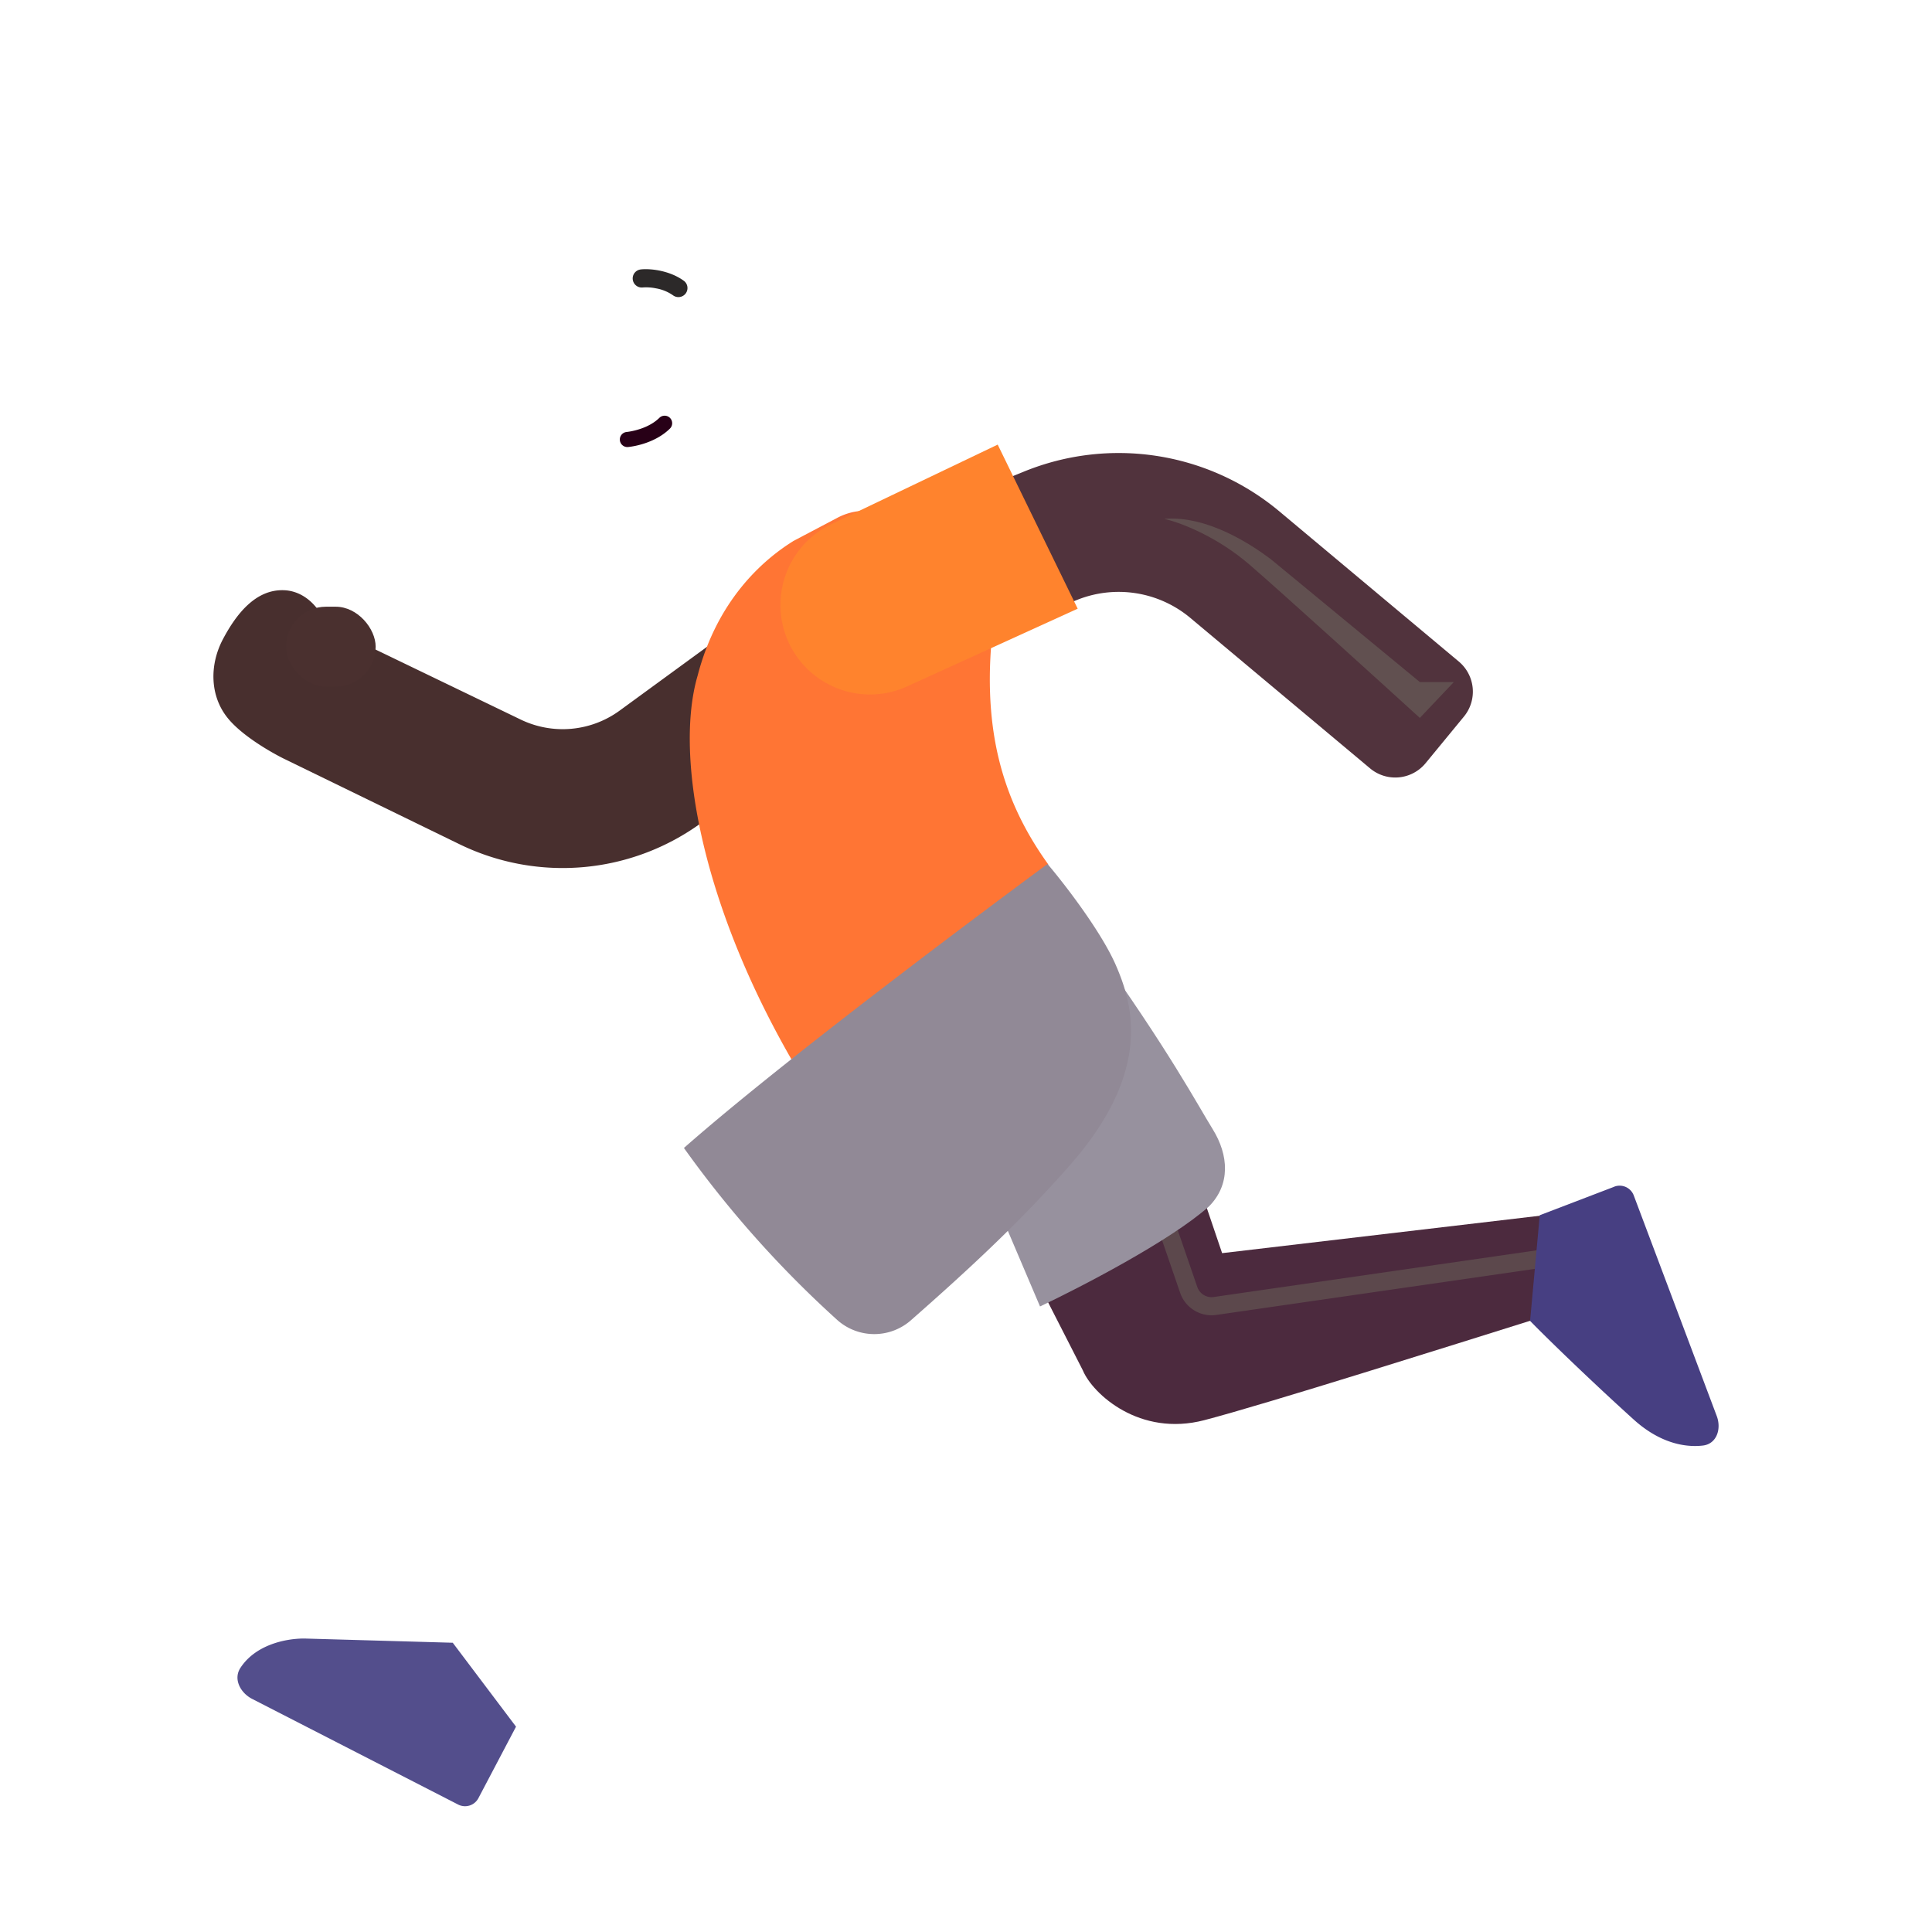 <svg xmlns="http://www.w3.org/2000/svg" width="3em" height="3em" viewBox="0 0 32 32"><g fill="none"><path fill="url(#)" d="M12.169 6.909h1.946v3.44h-1.946z" transform="rotate(-4.337 12.17 6.909)"/><path fill="url(#)" d="M12.169 6.909h1.946v3.44h-1.946z" transform="rotate(-4.337 12.17 6.909)"/><path fill="url(#)" d="M12.169 6.909h1.946v3.44h-1.946z" transform="rotate(-4.337 12.17 6.909)"/><path fill="url(#)" d="M9.622 5.979a1 1 0 0 0 .258-.457h.18v1.125c-.216.137-.523.115-.614-.09c-.078-.176-.02-.394.176-.578"/><g filter="url(#)"><path fill="url(#)" d="M9.846 5.015c.038-.801.298-1.187.42-1.3h3.732l.063 3.163C13.194 9 10.549 9.091 10.154 8.324s-.353-2.381-.308-3.309"/><path fill="url(#)" d="M9.846 5.015c.038-.801.298-1.187.42-1.3h3.732l.063 3.163C13.194 9 10.549 9.091 10.154 8.324s-.353-2.381-.308-3.309"/><path fill="url(#)" d="M9.846 5.015c.038-.801.298-1.187.42-1.3h3.732l.063 3.163C13.194 9 10.549 9.091 10.154 8.324s-.353-2.381-.308-3.309"/><path fill="url(#)" d="M9.846 5.015c.038-.801.298-1.187.42-1.3h3.732l.063 3.163C13.194 9 10.549 9.091 10.154 8.324s-.353-2.381-.308-3.309"/></g><g filter="url(#)"><path fill="url(#)" d="M9.997 2.663c.237-.488.706-.594.984-.579c.86.047.977.344 1.754.184c.822-.17 1.227-.12 1.578.039l.007.003c.346.158 1.063.483 1.063 1.95c0 1.352-.481 2.065-.715 2.32l.046.017c.232.084.327.33.244.562c-.072.197-.322.31-.637.261a20 20 0 0 1-.832-.147a.25.25 0 0 1-.2-.244V5.916a.99.99 0 0 0-.476-.832c-.016-.484-.164-.707-.406-.824c-.401-.194-.526-.098-1.485-.156c-.964-.059-1.222-.832-.925-1.441"/><path fill="url(#)" d="M9.997 2.663c.237-.488.706-.594.984-.579c.86.047.977.344 1.754.184c.822-.17 1.227-.12 1.578.039l.007.003c.346.158 1.063.483 1.063 1.95c0 1.352-.481 2.065-.715 2.32l.046.017c.232.084.327.33.244.562c-.072.197-.322.31-.637.261a20 20 0 0 1-.832-.147a.25.25 0 0 1-.2-.244V5.916a.99.99 0 0 0-.476-.832c-.016-.484-.164-.707-.406-.824c-.401-.194-.526-.098-1.485-.156c-.964-.059-1.222-.832-.925-1.441"/><path fill="url(#)" d="M9.997 2.663c.237-.488.706-.594.984-.579c.86.047.977.344 1.754.184c.822-.17 1.227-.12 1.578.039l.007.003c.346.158 1.063.483 1.063 1.95c0 1.352-.481 2.065-.715 2.32l.046.017c.232.084.327.33.244.562c-.072.197-.322.31-.637.261a20 20 0 0 1-.832-.147a.25.25 0 0 1-.2-.244V5.916a.99.99 0 0 0-.476-.832c-.016-.484-.164-.707-.406-.824c-.401-.194-.526-.098-1.485-.156c-.964-.059-1.222-.832-.925-1.441"/><path fill="url(#)" d="M9.997 2.663c.237-.488.706-.594.984-.579c.86.047.977.344 1.754.184c.822-.17 1.227-.12 1.578.039l.007.003c.346.158 1.063.483 1.063 1.95c0 1.352-.481 2.065-.715 2.32l.046.017c.232.084.327.33.244.562c-.072.197-.322.31-.637.261a20 20 0 0 1-.832-.147a.25.25 0 0 1-.2-.244V5.916a.99.99 0 0 0-.476-.832c-.016-.484-.164-.707-.406-.824c-.401-.194-.526-.098-1.485-.156c-.964-.059-1.222-.832-.925-1.441"/></g><path fill="url(#)" d="m12.617 6.47l.199-1.44a.727.727 0 0 1-.2 1.44"/><path fill="url(#)" d="m12.617 6.47l.199-1.44a.727.727 0 0 1-.2 1.44"/><path fill="#280017" fill-rule="evenodd" d="M11.098 6.923a.125.125 0 0 1-.002.176c-.238.234-.582.294-.692.305a.125.125 0 1 1-.025-.249c.093-.01.366-.061.542-.234a.125.125 0 0 1 .177.002" clip-rule="evenodd"/><g filter="url(#)"><path fill="#2C2929" fill-rule="evenodd" d="M10.865 4.776a.8.8 0 0 0-.217-.015a.15.15 0 0 1-.037-.298c.07-.009.187-.006.313.019c.127.026.277.076.408.173a.15.15 0 0 1-.178.241a.7.7 0 0 0-.289-.12" clip-rule="evenodd"/></g><path fill="#fff" d="M10.352 5.81h.989c0-.392-.222-.71-.495-.71s-.494.318-.494.71"/><path fill="url(#)" d="M10.958 5.81v-.005c0-.32-.138-.58-.307-.58c-.17 0-.307.26-.307.58v.004z"/><path fill="url(#)" d="m10.762 5.81l.004-.073c0-.186-.079-.336-.175-.336c-.098 0-.176.15-.176.336q0 .037.004.072z"/><ellipse cx="10.526" cy="5.458" fill="url(#)" rx=".064" ry=".088" transform="rotate(24.61 10.526 5.458)"/><g filter="url(#)"><path fill="#482F2E" d="M3.762 11.881c-.286-.363-.293-.871-.07-1.293s.546-.832 1.015-.812c.328.013.598.275.711.619q.105.027.206.076l3 1.447a1.6 1.6 0 0 0 1.639-.148l2.223-1.623a1.15 1.15 0 1 1 1.356 1.858l-2.224 1.623a3.9 3.9 0 0 1-3.993.362l-2.918-1.421c-.246-.122-.72-.4-.945-.688"/><path fill="url(#)" d="M3.762 11.881c-.286-.363-.293-.871-.07-1.293s.546-.832 1.015-.812c.328.013.598.275.711.619q.105.027.206.076l3 1.447a1.6 1.6 0 0 0 1.639-.148l2.223-1.623a1.15 1.15 0 1 1 1.356 1.858l-2.224 1.623a3.9 3.9 0 0 1-3.993.362l-2.918-1.421c-.246-.122-.72-.4-.945-.688"/></g><path fill="#FF7534" d="m13.136 8.963l.74-.39a1 1 0 0 1 .584-.106l2.003 1.774c-.229 1.789.13 3.007.9 4.077l-4.253 3.23c-1.516-2.636-1.93-5.073-1.556-6.354c.318-1.229 1.051-1.899 1.582-2.23"/><path fill="url(#)" d="m13.136 8.963l.74-.39a1 1 0 0 1 .584-.106l2.003 1.774c-.229 1.789.13 3.007.9 4.077l-4.253 3.23c-1.516-2.636-1.93-5.073-1.556-6.354c.318-1.229 1.051-1.899 1.582-2.23"/><path fill="url(#)" d="m13.136 8.963l.74-.39a1 1 0 0 1 .584-.106l2.003 1.774c-.229 1.789.13 3.007.9 4.077l-4.253 3.23c-1.516-2.636-1.93-5.073-1.556-6.354c.318-1.229 1.051-1.899 1.582-2.23"/><path fill="url(#)" d="m13.136 8.963l.74-.39a1 1 0 0 1 .584-.106l2.003 1.774c-.229 1.789.13 3.007.9 4.077l-4.253 3.23c-1.516-2.636-1.93-5.073-1.556-6.354c.318-1.229 1.051-1.899 1.582-2.23"/><path fill="url(#)" d="m13.136 8.963l.74-.39a1 1 0 0 1 .584-.106l2.003 1.774c-.229 1.789.13 3.007.9 4.077l-4.253 3.23c-1.516-2.636-1.93-5.073-1.556-6.354c.318-1.229 1.051-1.899 1.582-2.23"/><g filter="url(#)"><path stroke="url(#)" stroke-width=".4" d="m5.073 11.337l3.484 1.695"/></g><circle cx="22.204" cy="12.094" r=".63" fill="url(#)"/><g filter="url(#)"><path fill="#51333D" fill-rule="evenodd" d="M19.704 10.225a1.85 1.85 0 0 0-1.873-.285l-2.687 1.092l-.866-2.13l2.687-1.093a4.15 4.15 0 0 1 4.2.64l2.997 2.508a.65.65 0 0 1 .085.912l-.635.772a.65.65 0 0 1-.92.085z" clip-rule="evenodd"/></g><path fill="#FF832D" d="m17.85 10.082l-1.325-2.718l-2.764 1.322a1.483 1.483 0 0 0 1.255 2.687z"/><path fill="url(#)" d="m17.85 10.082l-1.325-2.718l-2.764 1.322a1.483 1.483 0 0 0 1.255 2.687z"/><path fill="url(#)" d="m17.85 10.082l-1.325-2.718l-2.764 1.322a1.483 1.483 0 0 0 1.255 2.687z"/><path fill="url(#)" d="m17.85 10.082l-1.325-2.718l-2.764 1.322a1.483 1.483 0 0 0 1.255 2.687z"/><rect width="1.484" height="1.324" x="4.738" y="10.049" fill="#4A302F" rx=".662"/><rect width="1.484" height="1.324" x="4.738" y="10.049" fill="url(#)" rx=".662"/><rect width="1.484" height="1.324" x="4.738" y="10.049" fill="url(#)" rx=".662"/><path fill="url(#)" d="M9.015 21.99a855 855 0 0 1-1.547 5.22l1.075 1.39c.859-1.615 2.641-4.987 2.93-5.66c.241-.567.566-.711.808-.856l1.34-.805l-1.973-2.472c-.12.094-.594.444-1.32 1.074c-.735.637-1.169 1.618-1.313 2.11"/><path fill="url(#)" d="M9.015 21.99a855 855 0 0 1-1.547 5.22l1.075 1.39c.859-1.615 2.641-4.987 2.93-5.66c.241-.567.566-.711.808-.856l1.34-.805l-1.973-2.472c-.12.094-.594.444-1.32 1.074c-.735.637-1.169 1.618-1.313 2.11"/><path fill="url(#)" d="M9.015 21.99a855 855 0 0 1-1.547 5.22l1.075 1.39c.859-1.615 2.641-4.987 2.93-5.66c.241-.567.566-.711.808-.856l1.34-.805l-1.973-2.472c-.12.094-.594.444-1.32 1.074c-.735.637-1.169 1.618-1.313 2.11"/><path fill="url(#)" d="M9.015 21.99a855 855 0 0 1-1.547 5.22l1.075 1.39c.859-1.615 2.641-4.987 2.93-5.66c.241-.567.566-.711.808-.856l1.34-.805l-1.973-2.472c-.12.094-.594.444-1.32 1.074c-.735.637-1.169 1.618-1.313 2.11"/><g filter="url(#)"><path fill="#534E8C" d="m5.039 27.139l2.46.07l1.048 1.39l-.623 1.184a.25.25 0 0 1-.336.106l-3.41-1.749c-.196-.1-.317-.328-.197-.513c.247-.381.74-.488 1.058-.488"/><path fill="url(#)" d="m5.039 27.139l2.46.07l1.048 1.39l-.623 1.184a.25.25 0 0 1-.336.106l-3.41-1.749c-.196-.1-.317-.328-.197-.513c.247-.381.74-.488 1.058-.488"/><path fill="url(#)" d="m5.039 27.139l2.46.07l1.048 1.39l-.623 1.184a.25.25 0 0 1-.336.106l-3.41-1.749c-.196-.1-.317-.328-.197-.513c.247-.381.74-.488 1.058-.488"/></g><path fill="url(#)" d="m5.039 27.139l2.46.07l1.048 1.39l-.623 1.184a.25.25 0 0 1-.336.106l-3.41-1.749c-.196-.1-.317-.328-.197-.513c.247-.381.74-.488 1.058-.488"/><g filter="url(#)"><path fill="#4C2A3E" d="m17.937 22.701l-.652-1.277l2.613-1.683l.344 1.015l5.836-.687l-.625 1.773c-1.422.445-4.465 1.408-5.504 1.68c-1.074.281-1.848-.434-2.012-.82"/><path fill="url(#)" d="m17.937 22.701l-.652-1.277l2.613-1.683l.344 1.015l5.836-.687l-.625 1.773c-1.422.445-4.465 1.408-5.504 1.68c-1.074.281-1.848-.434-2.012-.82"/></g><g filter="url(#)"><path stroke="#5C484C" stroke-width=".3" d="m19.297 20.225l.392 1.14a.4.4 0 0 0 .435.266l5.761-.833"/></g><path fill="#473F82" d="m26.737 19.656l-1.234.472l-.16 1.75c.305.314 1.058 1.04 1.715 1.633c.427.387.844.467 1.146.432c.23-.026.312-.276.23-.491L27.06 19.8a.25.25 0 0 0-.323-.145"/><path fill="url(#)" d="m26.737 19.656l-1.234.472l-.16 1.75c.305.314 1.058 1.04 1.715 1.633c.427.387.844.467 1.146.432c.23-.026.312-.276.23-.491L27.06 19.8a.25.25 0 0 0-.323-.145"/><path fill="url(#)" d="m26.737 19.656l-1.234.472l-.16 1.75c.305.314 1.058 1.04 1.715 1.633c.427.387.844.467 1.146.432c.23-.026.312-.276.23-.491L27.06 19.8a.25.25 0 0 0-.323-.145"/><path fill="url(#)" d="m26.737 19.656l-1.234.472l-.16 1.75c.305.314 1.058 1.04 1.715 1.633c.427.387.844.467 1.146.432c.23-.026.312-.276.23-.491L27.06 19.8a.25.25 0 0 0-.323-.145"/><g filter="url(#)"><path fill="#97919E" d="m17.226 21.639l-.914-2.148l1.793-3.844c1.258 1.754 1.738 2.664 1.98 3.054c.269.433.297.922-.062 1.282c-.637.568-2.13 1.34-2.797 1.656"/><path fill="url(#)" d="m17.226 21.639l-.914-2.148l1.793-3.844c1.258 1.754 1.738 2.664 1.98 3.054c.269.433.297.922-.062 1.282c-.637.568-2.13 1.34-2.797 1.656"/></g><path fill="#918996" d="M17.351 14.31s-4.125 3.032-6.023 4.704a17.7 17.7 0 0 0 2.544 2.853a.92.92 0 0 0 1.23-.012c.921-.81 1.78-1.6 2.616-2.552c1.375-1.562 1.047-2.663.766-3.312c-.244-.563-.857-1.355-1.133-1.68"/><path fill="url(#)" d="M17.351 14.31s-4.125 3.032-6.023 4.704a17.7 17.7 0 0 0 2.544 2.853a.92.92 0 0 0 1.23-.012c.921-.81 1.78-1.6 2.616-2.552c1.375-1.562 1.047-2.663.766-3.312c-.244-.563-.857-1.355-1.133-1.68"/><path fill="url(#)" d="M17.351 14.31s-4.125 3.032-6.023 4.704a17.7 17.7 0 0 0 2.544 2.853a.92.92 0 0 0 1.23-.012c.921-.81 1.78-1.6 2.616-2.552c1.375-1.562 1.047-2.663.766-3.312c-.244-.563-.857-1.355-1.133-1.68"/><path fill="url(#)" d="M17.351 14.31s-4.125 3.032-6.023 4.704a17.7 17.7 0 0 0 2.544 2.853a.92.92 0 0 0 1.23-.012c.921-.81 1.78-1.6 2.616-2.552c1.375-1.562 1.047-2.663.766-3.312c-.244-.563-.857-1.355-1.133-1.68"/><path fill="url(#)" d="M17.351 14.31s-4.125 3.032-6.023 4.704a17.7 17.7 0 0 0 2.544 2.853a.92.92 0 0 0 1.23-.012c.921-.81 1.78-1.6 2.616-2.552c1.375-1.562 1.047-2.663.766-3.312c-.244-.563-.857-1.355-1.133-1.68"/><path fill="url(#)" d="M17.351 14.31s-4.125 3.032-6.023 4.704a17.7 17.7 0 0 0 2.544 2.853a.92.92 0 0 0 1.23-.012c.921-.81 1.78-1.6 2.616-2.552c1.375-1.562 1.047-2.663.766-3.312c-.244-.563-.857-1.355-1.133-1.68"/><g filter="url(#)"><path fill="url(#)" d="M13.81 3.936c.156.636.246 1.245.277 1.522a2.9 2.9 0 0 0 .928-1.872c.05-.499-.575-.757-.999-.49c-.306.192-.292.49-.206.84"/></g><g filter="url(#)"><path fill="#615050" d="M20.705 9.36c-.563-.488-1.183-.714-1.422-.766c.704-.058 1.422.41 1.766.668l2.468 2.035h.563l-.563.594c-.703-.64-2.25-2.044-2.812-2.531"/></g><defs><radialGradient id="" cx="0" cy="0" r="1" gradientTransform="matrix(-.052 -2.213 1.599 -.037 13.877 8.919)" gradientUnits="userSpaceOnUse"><stop offset=".116" stop-color="#564341"/><stop offset="1" stop-color="#3D2323"/></radialGradient><radialGradient id="" cx="0" cy="0" r="1" gradientTransform="matrix(-.536 .664 -.9 -.726 14.232 7.346)" gradientUnits="userSpaceOnUse"><stop stop-color="#271213"/><stop offset="1" stop-color="#57423F" stop-opacity="0"/></radialGradient><radialGradient id="" cx="0" cy="0" r="1" gradientTransform="matrix(.011 -.869 .24 .003 12.383 9.322)" gradientUnits="userSpaceOnUse"><stop stop-color="#614E4A"/><stop offset="1" stop-color="#614E4A" stop-opacity="0"/></radialGradient><radialGradient id="" cx="0" cy="0" r="1" gradientTransform="matrix(.477 .258 -.364 .673 9.33 6.416)" gradientUnits="userSpaceOnUse"><stop offset=".101" stop-color="#68534F"/><stop offset=".684" stop-color="#41212E"/></radialGradient><radialGradient id="" cx="0" cy="0" r="1" gradientTransform="matrix(-.844 -.047 .057 -1.029 12.993 5.713)" gradientUnits="userSpaceOnUse"><stop offset=".156" stop-color="#34191A"/><stop offset="1" stop-color="#34191A" stop-opacity="0"/></radialGradient><radialGradient id="" cx="0" cy="0" r="1" gradientTransform="matrix(0 -5.188 1.406 0 10.096 6.9)" gradientUnits="userSpaceOnUse"><stop offset=".163" stop-color="#614C49"/><stop offset="1" stop-color="#614C49" stop-opacity="0"/></radialGradient><radialGradient id="" cx="0" cy="0" r="1" gradientTransform="matrix(0 .391 -.609 0 10.924 5.76)" gradientUnits="userSpaceOnUse"><stop offset=".155" stop-color="#472F2C"/><stop offset="1" stop-color="#472F2C" stop-opacity="0"/></radialGradient><radialGradient id="" cx="0" cy="0" r="1" gradientTransform="matrix(2.407 -1.948 2.961 3.659 12.147 4.757)" gradientUnits="userSpaceOnUse"><stop offset=".194" stop-color="#22191D"/><stop offset="1" stop-color="#342D30"/></radialGradient><radialGradient id="" cx="0" cy="0" r="1" gradientTransform="matrix(1.2 -.875 1.408 1.931 9.88 3.244)" gradientUnits="userSpaceOnUse"><stop stop-color="#564C49"/><stop offset="1" stop-color="#564C49" stop-opacity="0"/></radialGradient><radialGradient id="" cx="0" cy="0" r="1" gradientTransform="matrix(-.523 .148 -.073 -.257 14.713 6.588)" gradientUnits="userSpaceOnUse"><stop offset=".197" stop-color="#464243"/><stop offset="1" stop-color="#464243" stop-opacity="0"/></radialGradient><radialGradient id="" cx="0" cy="0" r="1" gradientTransform="matrix(.891 -.211 .565 2.386 12.776 5.104)" gradientUnits="userSpaceOnUse"><stop offset=".353" stop-color="#363131"/><stop offset=".584" stop-color="#363131" stop-opacity="0"/></radialGradient><radialGradient id="" cx="0" cy="0" r="1" gradientTransform="rotate(-16.188 26.057 -42.09)scale(.757 .369)" gradientUnits="userSpaceOnUse"><stop offset=".17" stop-color="#635251"/><stop offset="1" stop-color="#482C2E"/></radialGradient><radialGradient id="" cx="0" cy="0" r="1" gradientTransform="matrix(.273 0 0 .531 10.63 5.788)" gradientUnits="userSpaceOnUse"><stop offset=".895" stop-color="#916A62"/><stop offset="1" stop-color="#824D44"/></radialGradient><radialGradient id="" cx="0" cy="0" r="1" gradientTransform="matrix(.25 0 0 .541 10.461 5.81)" gradientUnits="userSpaceOnUse"><stop stop-color="#666361"/><stop offset=".813" stop-color="#565352"/></radialGradient><radialGradient id="" cx="0" cy="0" r="1" gradientTransform="matrix(1.21 -.125 .201 1.944 3.535 11.72)" gradientUnits="userSpaceOnUse"><stop stop-color="#6B5350"/><stop offset="1" stop-color="#6B5350" stop-opacity="0"/></radialGradient><radialGradient id="" cx="0" cy="0" r="1" gradientTransform="rotate(-103.261 13.923 2.797)scale(5.33 3.384)" gradientUnits="userSpaceOnUse"><stop offset=".175" stop-color="#FB643E"/><stop offset="1" stop-color="#FB643E" stop-opacity="0"/></radialGradient><radialGradient id="" cx="0" cy="0" r="1" gradientTransform="matrix(.125 5.844 -2.29 .049 11.89 12.397)" gradientUnits="userSpaceOnUse"><stop stop-color="#FF9056"/><stop offset="1" stop-color="#FF9056" stop-opacity="0"/></radialGradient><radialGradient id="" cx="0" cy="0" r="1" gradientTransform="matrix(-2.406 .719 -1.453 -4.864 17.11 13.397)" gradientUnits="userSpaceOnUse"><stop stop-color="#FF8750"/><stop offset="1" stop-color="#FF8750" stop-opacity="0"/></radialGradient><radialGradient id="" cx="0" cy="0" r="1" gradientTransform="matrix(-.719 1.531 -1.863 -.874 16.672 10.334)" gradientUnits="userSpaceOnUse"><stop offset=".296" stop-color="#EB784B"/><stop offset="1" stop-color="#EB784B" stop-opacity="0"/></radialGradient><radialGradient id="" cx="0" cy="0" r="1" gradientTransform="rotate(24.692 -17.033 55.373)scale(1.122 1.178)" gradientUnits="userSpaceOnUse"><stop stop-color="#543030"/><stop offset=".906" stop-color="#461E44"/></radialGradient><radialGradient id="" cx="0" cy="0" r="1" gradientTransform="matrix(1.281 .188 -.317 2.164 12.672 9.99)" gradientUnits="userSpaceOnUse"><stop stop-color="#FF9459"/><stop offset="1" stop-color="#FF9459" stop-opacity="0"/></radialGradient><radialGradient id="" cx="0" cy="0" r="1" gradientTransform="matrix(-.875 .422 -.659 -1.367 17.358 8.474)" gradientUnits="userSpaceOnUse"><stop offset=".164" stop-color="#FF985A"/><stop offset="1" stop-color="#FF985A" stop-opacity="0"/></radialGradient><radialGradient id="" cx="0" cy="0" r="1" gradientTransform="matrix(.559 0 0 1.248 4.717 10.711)" gradientUnits="userSpaceOnUse"><stop stop-color="#67514F"/><stop offset="1" stop-color="#67514F" stop-opacity="0"/></radialGradient><radialGradient id="" cx="0" cy="0" r="1" gradientTransform="matrix(-.656 .281 -.213 -.496 6.37 10.345)" gradientUnits="userSpaceOnUse"><stop stop-color="#574544"/><stop offset="1" stop-color="#574544" stop-opacity="0"/></radialGradient><radialGradient id="" cx="0" cy="0" r="1" gradientTransform="matrix(-4.653 9.341 -2.719 -1.354 14.084 21.164)" gradientUnits="userSpaceOnUse"><stop offset=".183" stop-color="#512946"/><stop offset="1" stop-color="#512946" stop-opacity="0"/></radialGradient><radialGradient id="" cx="0" cy="0" r="1" gradientTransform="matrix(-1.827 4.826 -1.339 -.507 13.911 21.13)" gradientUnits="userSpaceOnUse"><stop stop-color="#613A6D"/><stop offset="1" stop-color="#613A6D" stop-opacity="0"/></radialGradient><radialGradient id="" cx="0" cy="0" r="1" gradientTransform="matrix(.895 -.297 .493 1.486 3.933 27.99)" gradientUnits="userSpaceOnUse"><stop stop-color="#64628C"/><stop offset="1" stop-color="#64628C" stop-opacity="0"/></radialGradient><radialGradient id="" cx="0" cy="0" r="1" gradientTransform="matrix(.539 1.617 -.97 .323 19.9 19.962)" gradientUnits="userSpaceOnUse"><stop stop-color="#624D4F"/><stop offset="1" stop-color="#624D4F" stop-opacity="0"/></radialGradient><radialGradient id="" cx="0" cy="0" r="1" gradientTransform="matrix(2.438 4.75 -1.701 .873 17.015 18.803)" gradientUnits="userSpaceOnUse"><stop offset=".329" stop-color="#746484"/><stop offset="1" stop-color="#827483" stop-opacity="0"/></radialGradient><radialGradient id="" cx="0" cy="0" r="1" gradientTransform="matrix(2.875 3.594 -13.677 10.942 13.922 17.022)" gradientUnits="userSpaceOnUse"><stop offset=".554" stop-color="#917EA3" stop-opacity="0"/><stop offset="1" stop-color="#917EA3"/></radialGradient><radialGradient id="" cx="0" cy="0" r="1" gradientTransform="matrix(1.011 -2.181 7.255 3.364 14.536 22.502)" gradientUnits="userSpaceOnUse"><stop stop-color="#885FA7"/><stop offset="1" stop-color="#9583A6" stop-opacity="0"/></radialGradient><radialGradient id="" cx="0" cy="0" r="1" gradientTransform="matrix(-2.054 1.36 -1.293 -1.954 18.044 16.844)" gradientUnits="userSpaceOnUse"><stop stop-color="#AFA8B2"/><stop offset="1" stop-color="#9B92A1" stop-opacity="0"/></radialGradient><radialGradient id="" cx="0" cy="0" r="1" gradientTransform="matrix(1.906 -.906 .114 .239 13.515 17.131)" gradientUnits="userSpaceOnUse"><stop offset=".207" stop-color="#9C959A"/><stop offset="1" stop-color="#9C959A" stop-opacity="0"/></radialGradient><linearGradient id="" x1="12.68" x2="9.818" y1="6.456" y2="6.627" gradientUnits="userSpaceOnUse"><stop stop-color="#492F32"/><stop offset="1" stop-color="#5B4542"/></linearGradient><linearGradient id="" x1="12.733" x2="12.846" y1="5.663" y2="5.678" gradientUnits="userSpaceOnUse"><stop stop-color="#48302C"/><stop offset="1" stop-color="#48302C" stop-opacity="0"/></linearGradient><linearGradient id="" x1="10.455" x2="10.641" y1="5.419" y2="5.48" gradientUnits="userSpaceOnUse"><stop stop-color="#fff"/><stop offset="1" stop-color="#fff" stop-opacity="0"/></linearGradient><linearGradient id="" x1="5.463" x2="8.401" y1="11.595" y2="13.22" gradientUnits="userSpaceOnUse"><stop stop-color="#533C40"/><stop offset="1" stop-color="#533C40" stop-opacity="0"/></linearGradient><linearGradient id="" x1="16.515" x2="15.109" y1="11.022" y2="8.584" gradientUnits="userSpaceOnUse"><stop stop-color="#F05C24"/><stop offset="1" stop-color="#FF813D" stop-opacity="0"/></linearGradient><linearGradient id="" x1="12.453" x2="9.078" y1="20.084" y2="28.209" gradientUnits="userSpaceOnUse"><stop stop-color="#4D3034"/><stop offset="1" stop-color="#4F3138"/></linearGradient><linearGradient id="" x1="7.845" x2="9.12" y1="24.749" y2="25.231" gradientUnits="userSpaceOnUse"><stop stop-color="#6A5350"/><stop offset="1" stop-color="#513539" stop-opacity="0"/></linearGradient><linearGradient id="" x1="5.898" x2="6.054" y1="29.045" y2="28.733" gradientUnits="userSpaceOnUse"><stop stop-color="#443088"/><stop offset="1" stop-color="#534F8C" stop-opacity="0"/></linearGradient><linearGradient id="" x1="8.14" x2="7.484" y1="29.444" y2="29.006" gradientUnits="userSpaceOnUse"><stop stop-color="#4C438D"/><stop offset="1" stop-color="#4C438D" stop-opacity="0"/></linearGradient><linearGradient id="" x1="26.14" x2="26.64" y1="19.639" y2="20.803" gradientUnits="userSpaceOnUse"><stop offset=".024" stop-color="#444367"/><stop offset="1" stop-color="#444367" stop-opacity="0"/></linearGradient><linearGradient id="" x1="26.14" x2="26.904" y1="22.6" y2="21.795" gradientUnits="userSpaceOnUse"><stop stop-color="#5A418F"/><stop offset="1" stop-color="#5A418F" stop-opacity="0"/></linearGradient><linearGradient id="" x1="27.922" x2="27.515" y1="21.881" y2="22.022" gradientUnits="userSpaceOnUse"><stop offset=".213" stop-color="#5E5D8F"/><stop offset="1" stop-color="#484083" stop-opacity="0"/></linearGradient><linearGradient id="" x1="13.172" x2="13.859" y1="17.272" y2="18.204" gradientUnits="userSpaceOnUse"><stop stop-color="#908582"/><stop offset="1" stop-color="#908582" stop-opacity="0"/></linearGradient><linearGradient id="" x1="14.21" x2="14.655" y1="5.09" y2="2.191" gradientUnits="userSpaceOnUse"><stop offset=".421" stop-color="#454143"/><stop offset="1" stop-color="#454143" stop-opacity="0"/></linearGradient><filter id="" width="4.443" height="5.249" x="9.618" y="3.515" color-interpolation-filters="sRGB" filterUnits="userSpaceOnUse"><feFlood flood-opacity="0" result="BackgroundImageFix"/><feBlend in="SourceGraphic" in2="BackgroundImageFix" result="shape"/><feColorMatrix in="SourceAlpha" result="hardAlpha" values="0 0 0 0 0 0 0 0 0 0 0 0 0 0 0 0 0 0 127 0"/><feOffset dx="-.2" dy="-.2"/><feGaussianBlur stdDeviation=".5"/><feComposite in2="hardAlpha" k2="-1" k3="1" operator="arithmetic"/><feColorMatrix values="0 0 0 0 0.361 0 0 0 0 0.173 0 0 0 0 0.125 0 0 0 1 0"/><feBlend in2="shape" result="effect1_innerShadow_4002_535"/></filter><filter id="" width="5.503" height="5.499" x="9.88" y="1.933" color-interpolation-filters="sRGB" filterUnits="userSpaceOnUse"><feFlood flood-opacity="0" result="BackgroundImageFix"/><feBlend in="SourceGraphic" in2="BackgroundImageFix" result="shape"/><feColorMatrix in="SourceAlpha" result="hardAlpha" values="0 0 0 0 0 0 0 0 0 0 0 0 0 0 0 0 0 0 127 0"/><feOffset dy="-.15"/><feGaussianBlur stdDeviation=".15"/><feComposite in2="hardAlpha" k2="-1" k3="1" operator="arithmetic"/><feColorMatrix values="0 0 0 0 0.149 0 0 0 0 0.102 0 0 0 0 0.11 0 0 0 1 0"/><feBlend in2="shape" result="effect1_innerShadow_4002_535"/></filter><filter id="" width="1.013" height=".568" x="10.38" y="4.458" color-interpolation-filters="sRGB" filterUnits="userSpaceOnUse"><feFlood flood-opacity="0" result="BackgroundImageFix"/><feBlend in="SourceGraphic" in2="BackgroundImageFix" result="shape"/><feColorMatrix in="SourceAlpha" result="hardAlpha" values="0 0 0 0 0 0 0 0 0 0 0 0 0 0 0 0 0 0 127 0"/><feOffset dx="-.1" dy=".1"/><feGaussianBlur stdDeviation=".1"/><feComposite in2="hardAlpha" k2="-1" k3="1" operator="arithmetic"/><feColorMatrix values="0 0 0 0 0.067 0 0 0 0 0.063 0 0 0 0 0.063 0 0 0 1 0"/><feBlend in2="shape" result="effect1_innerShadow_4002_535"/></filter><filter id="" width="10.979" height="5.202" x="3.335" y="9.375" color-interpolation-filters="sRGB" filterUnits="userSpaceOnUse"><feFlood flood-opacity="0" result="BackgroundImageFix"/><feBlend in="SourceGraphic" in2="BackgroundImageFix" result="shape"/><feColorMatrix in="SourceAlpha" result="hardAlpha" values="0 0 0 0 0 0 0 0 0 0 0 0 0 0 0 0 0 0 127 0"/><feOffset dx="-.2" dy=".2"/><feGaussianBlur stdDeviation=".25"/><feComposite in2="hardAlpha" k2="-1" k3="1" operator="arithmetic"/><feColorMatrix values="0 0 0 0 0.227 0 0 0 0 0.125 0 0 0 0 0.129 0 0 0 1 0"/><feBlend in2="shape" result="effect1_innerShadow_4002_535"/><feColorMatrix in="SourceAlpha" result="hardAlpha" values="0 0 0 0 0 0 0 0 0 0 0 0 0 0 0 0 0 0 127 0"/><feOffset dx="-.2" dy="-.4"/><feGaussianBlur stdDeviation=".25"/><feComposite in2="hardAlpha" k2="-1" k3="1" operator="arithmetic"/><feColorMatrix values="0 0 0 0 0.341 0 0 0 0 0.165 0 0 0 0 0.357 0 0 0 1 0"/><feBlend in2="effect1_innerShadow_4002_535" result="effect2_innerShadow_4002_535"/></filter><filter id="" width="4.059" height="2.455" x="4.785" y="10.957" color-interpolation-filters="sRGB" filterUnits="userSpaceOnUse"><feFlood flood-opacity="0" result="BackgroundImageFix"/><feBlend in="SourceGraphic" in2="BackgroundImageFix" result="shape"/><feGaussianBlur result="effect1_foregroundBlur_4002_535" stdDeviation=".1"/></filter><filter id="" width="10.118" height="5.774" x="14.278" y="7.104" color-interpolation-filters="sRGB" filterUnits="userSpaceOnUse"><feFlood flood-opacity="0" result="BackgroundImageFix"/><feBlend in="SourceGraphic" in2="BackgroundImageFix" result="shape"/><feColorMatrix in="SourceAlpha" result="hardAlpha" values="0 0 0 0 0 0 0 0 0 0 0 0 0 0 0 0 0 0 127 0"/><feOffset dy="-.4"/><feGaussianBlur stdDeviation=".5"/><feComposite in2="hardAlpha" k2="-1" k3="1" operator="arithmetic"/><feColorMatrix values="0 0 0 0 0.298 0 0 0 0 0.137 0 0 0 0 0.275 0 0 0 1 0"/><feBlend in2="shape" result="effect1_innerShadow_4002_535"/></filter><filter id="" width="4.813" height="3.178" x="3.933" y="27.139" color-interpolation-filters="sRGB" filterUnits="userSpaceOnUse"><feFlood flood-opacity="0" result="BackgroundImageFix"/><feBlend in="SourceGraphic" in2="BackgroundImageFix" result="shape"/><feColorMatrix in="SourceAlpha" result="hardAlpha" values="0 0 0 0 0 0 0 0 0 0 0 0 0 0 0 0 0 0 127 0"/><feOffset dx=".2" dy=".4"/><feGaussianBlur stdDeviation=".2"/><feComposite in2="hardAlpha" k2="-1" k3="1" operator="arithmetic"/><feColorMatrix values="0 0 0 0 0.298 0 0 0 0 0.286 0 0 0 0 0.455 0 0 0 1 0"/><feBlend in2="shape" result="effect1_innerShadow_4002_535"/></filter><filter id="" width="8.943" height="4.095" x="17.135" y="19.491" color-interpolation-filters="sRGB" filterUnits="userSpaceOnUse"><feFlood flood-opacity="0" result="BackgroundImageFix"/><feBlend in="SourceGraphic" in2="BackgroundImageFix" result="shape"/><feColorMatrix in="SourceAlpha" result="hardAlpha" values="0 0 0 0 0 0 0 0 0 0 0 0 0 0 0 0 0 0 127 0"/><feOffset dx="-.15" dy="-.25"/><feGaussianBlur stdDeviation=".375"/><feComposite in2="hardAlpha" k2="-1" k3="1" operator="arithmetic"/><feColorMatrix values="0 0 0 0 0.345 0 0 0 0 0.153 0 0 0 0 0.365 0 0 0 1 0"/><feBlend in2="shape" result="effect1_innerShadow_4002_535"/></filter><filter id="" width="7.552" height="2.409" x="18.755" y="19.776" color-interpolation-filters="sRGB" filterUnits="userSpaceOnUse"><feFlood flood-opacity="0" result="BackgroundImageFix"/><feBlend in="SourceGraphic" in2="BackgroundImageFix" result="shape"/><feGaussianBlur result="effect1_foregroundBlur_4002_535" stdDeviation=".2"/></filter><filter id="" width="3.978" height="6.092" x="16.312" y="15.547" color-interpolation-filters="sRGB" filterUnits="userSpaceOnUse"><feFlood flood-opacity="0" result="BackgroundImageFix"/><feBlend in="SourceGraphic" in2="BackgroundImageFix" result="shape"/><feColorMatrix in="SourceAlpha" result="hardAlpha" values="0 0 0 0 0 0 0 0 0 0 0 0 0 0 0 0 0 0 127 0"/><feOffset dy="-.1"/><feGaussianBlur stdDeviation=".25"/><feComposite in2="hardAlpha" k2="-1" k3="1" operator="arithmetic"/><feColorMatrix values="0 0 0 0 0.514 0 0 0 0 0.459 0 0 0 0 0.482 0 0 0 1 0"/><feBlend in2="shape" result="effect1_innerShadow_4002_535"/></filter><filter id="" width="2.262" height="3.469" x="13.256" y="2.489" color-interpolation-filters="sRGB" filterUnits="userSpaceOnUse"><feFlood flood-opacity="0" result="BackgroundImageFix"/><feBlend in="SourceGraphic" in2="BackgroundImageFix" result="shape"/><feGaussianBlur result="effect1_foregroundBlur_4002_535" stdDeviation=".25"/></filter><filter id="" width="5.797" height="4.302" x="18.783" y="8.089" color-interpolation-filters="sRGB" filterUnits="userSpaceOnUse"><feFlood flood-opacity="0" result="BackgroundImageFix"/><feBlend in="SourceGraphic" in2="BackgroundImageFix" result="shape"/><feGaussianBlur result="effect1_foregroundBlur_4002_535" stdDeviation=".25"/></filter></defs></g></svg>